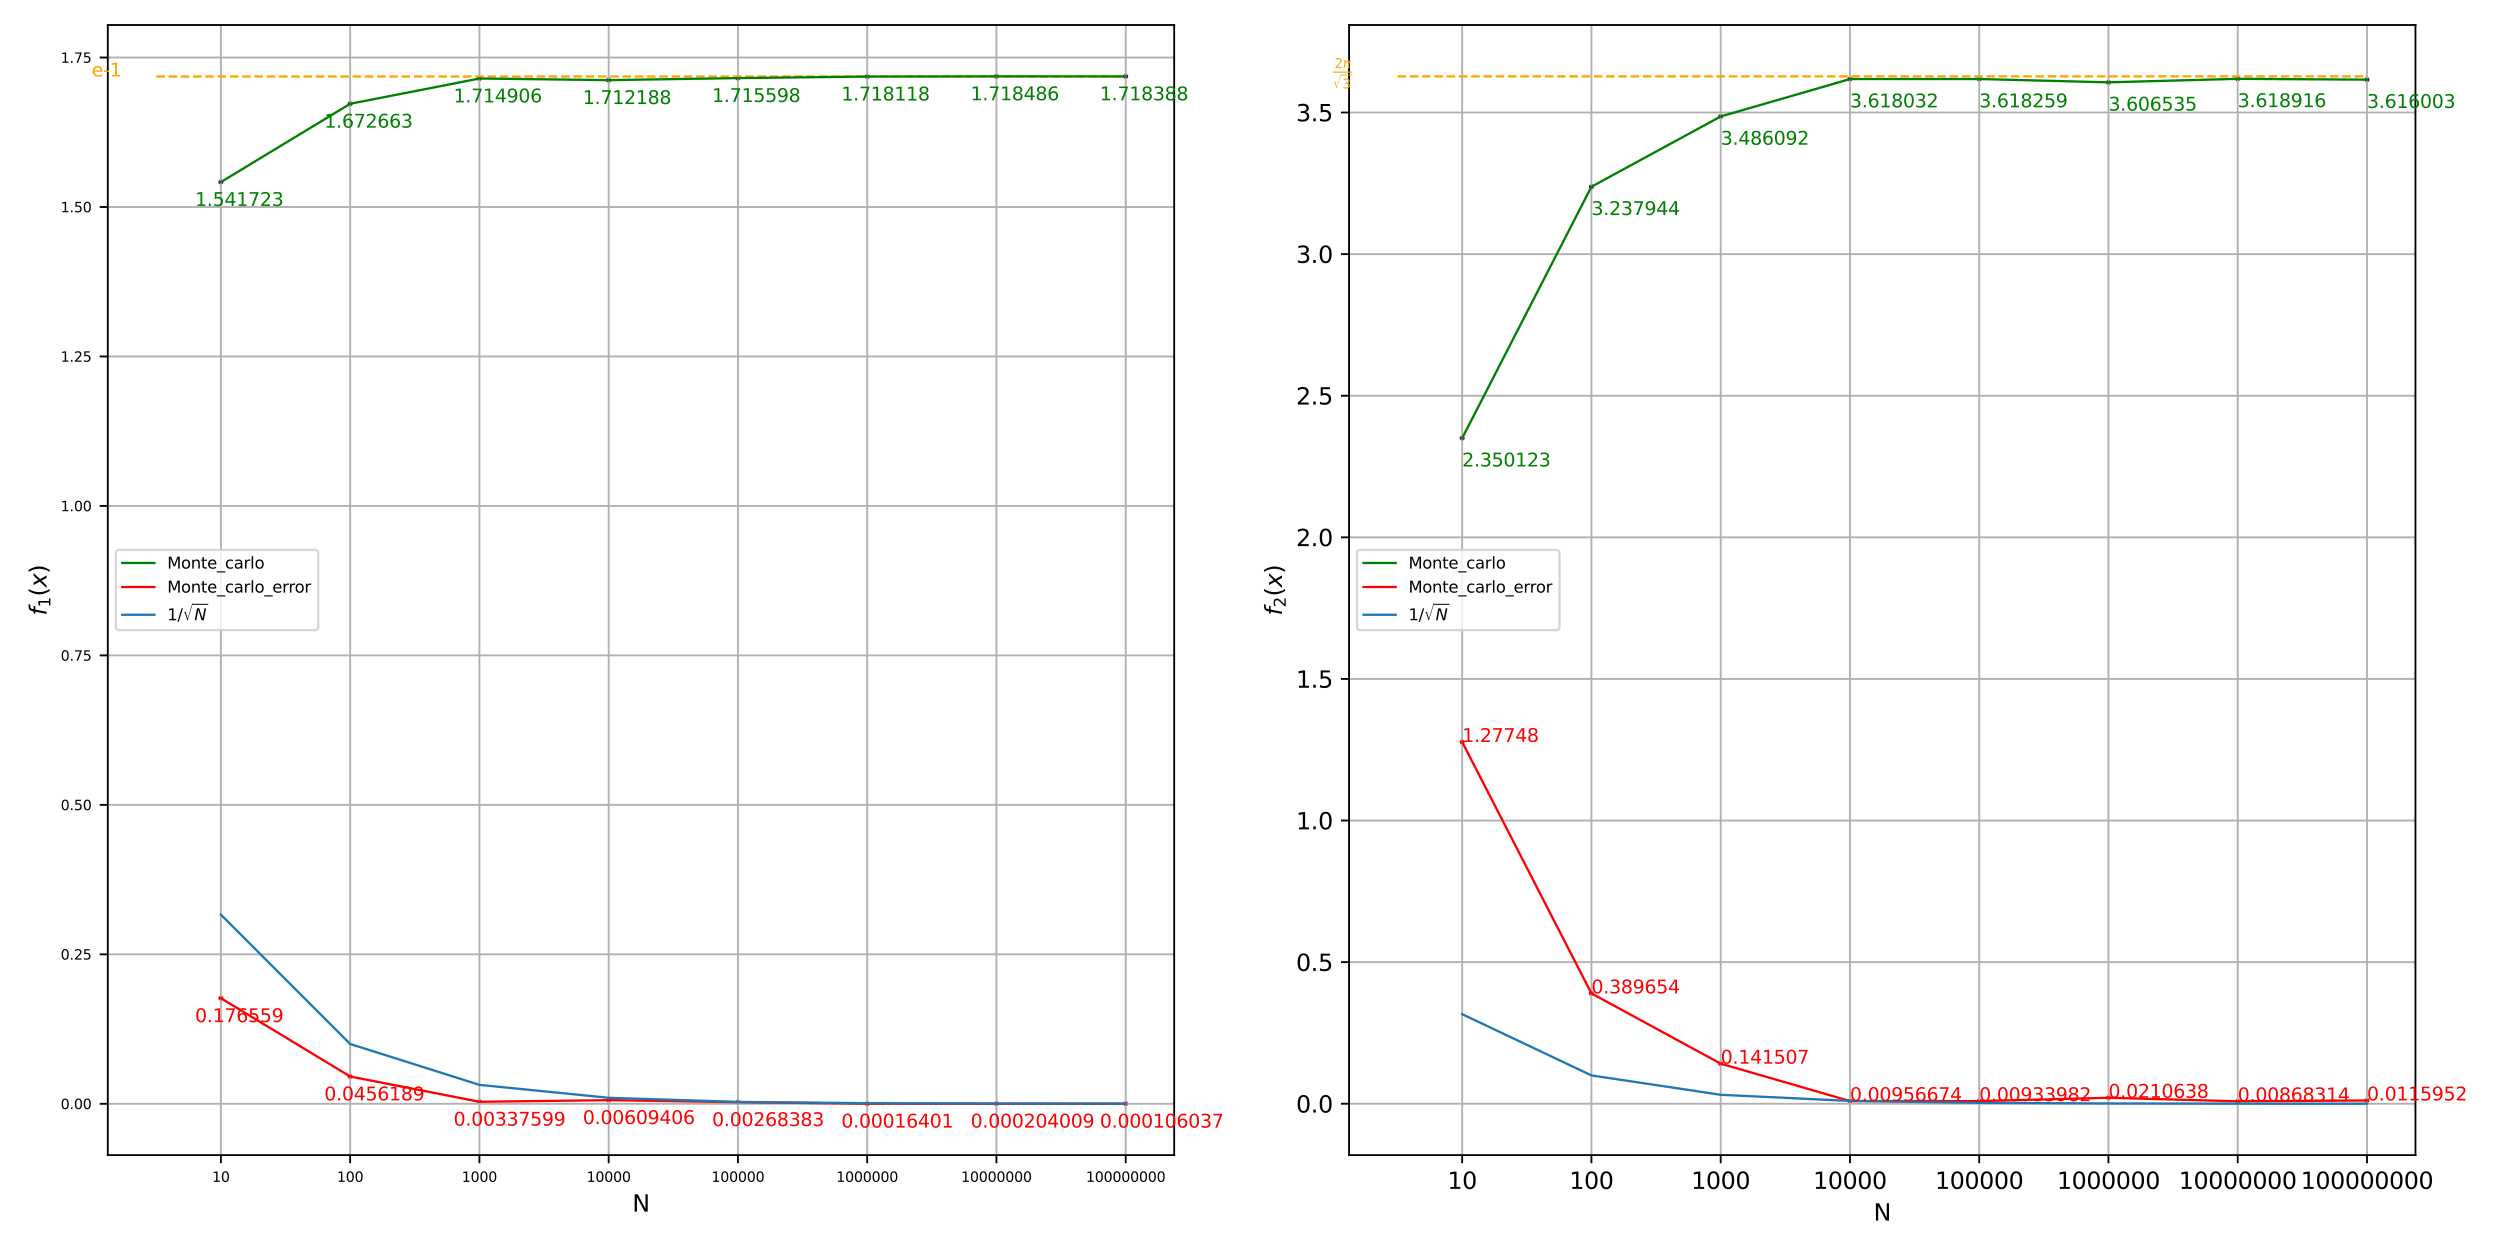 <svg xmlns="http://www.w3.org/2000/svg" xmlns:xlink="http://www.w3.org/1999/xlink" width="1440" height="720" version="1.1" viewBox="0 0 1080 540"><defs><style type="text/css">*{stroke-linecap:butt;stroke-linejoin:round}</style></defs><g id="figure_1"><g id="patch_1"><path d="M 0 540 L 1080 540 L 1080 0 L 0 0 z" style="fill:#fff"/></g><g id="axes_1"><g id="patch_2"><path d="M 46.568 499 L 507.245 499 L 507.245 10.8 L 46.568 10.8 z" style="fill:#fff"/></g><g id="PathCollection_1"><defs><path id="m5247234308" d="M 0 0.612 C 0.162 0.612 0.318 0.548 0.433 0.433 C 0.548 0.318 0.612 0.162 0.612 0 C 0.612 -0.162 0.548 -0.318 0.433 -0.433 C 0.318 -0.548 0.162 -0.612 0 -0.612 C -0.162 -0.612 -0.318 -0.548 -0.433 -0.433 C -0.548 -0.318 -0.612 -0.162 -0.612 0 C -0.612 0.162 -0.548 0.318 -0.433 0.433 C -0.318 0.548 -0.162 0.612 0 0.612 z" style="stroke:purple"/></defs><g clip-path="url(#p90535c74d6)"><use style="fill:purple;stroke:purple" x="95.428" y="78.645" xlink:href="#m5247234308"/><use style="fill:purple;stroke:purple" x="151.267" y="44.826" xlink:href="#m5247234308"/><use style="fill:purple;stroke:purple" x="207.107" y="33.916" xlink:href="#m5247234308"/><use style="fill:purple;stroke:purple" x="262.947" y="34.618" xlink:href="#m5247234308"/><use style="fill:purple;stroke:purple" x="318.786" y="33.737" xlink:href="#m5247234308"/><use style="fill:purple;stroke:purple" x="374.626" y="33.086" xlink:href="#m5247234308"/><use style="fill:purple;stroke:purple" x="430.465" y="32.991" xlink:href="#m5247234308"/><use style="fill:purple;stroke:purple" x="486.305" y="33.016" xlink:href="#m5247234308"/></g></g><g id="PathCollection_2"><defs><path id="m374a24daa8" d="M 0 0.612 C 0.162 0.612 0.318 0.548 0.433 0.433 C 0.548 0.318 0.612 0.162 0.612 0 C 0.612 -0.162 0.548 -0.318 0.433 -0.433 C 0.318 -0.548 0.162 -0.612 0 -0.612 C -0.162 -0.612 -0.318 -0.548 -0.433 -0.433 C -0.548 -0.318 -0.612 -0.162 -0.612 0 C -0.612 0.162 -0.548 0.318 -0.433 0.433 C -0.318 0.548 -0.162 0.612 0 0.612 z" style="stroke:red"/></defs><g clip-path="url(#p90535c74d6)"><use style="fill:red;stroke:red" x="95.428" y="431.234" xlink:href="#m374a24daa8"/><use style="fill:red;stroke:red" x="151.267" y="465.053" xlink:href="#m374a24daa8"/><use style="fill:red;stroke:red" x="207.107" y="475.963" xlink:href="#m374a24daa8"/><use style="fill:red;stroke:red" x="262.947" y="475.261" xlink:href="#m374a24daa8"/><use style="fill:red;stroke:red" x="318.786" y="476.142" xlink:href="#m374a24daa8"/><use style="fill:red;stroke:red" x="374.626" y="476.793" xlink:href="#m374a24daa8"/><use style="fill:red;stroke:red" x="430.465" y="476.782" xlink:href="#m374a24daa8"/><use style="fill:red;stroke:red" x="486.305" y="476.808" xlink:href="#m374a24daa8"/></g></g><g id="matplotlib.axis_1"><g id="xtick_1"><g id="line2d_1"><path d="M 95.428 499 L 95.428 10.8" clip-path="url(#p90535c74d6)" style="fill:none;stroke:#b0b0b0;stroke-linecap:square;stroke-width:.8"/></g><g id="line2d_2"><defs><path id="m3fc382db97" d="M 0 0 L 0 3.5" style="stroke:#000;stroke-width:.8"/></defs><g><use style="stroke:#000;stroke-width:.8" x="95.428" y="499" xlink:href="#m3fc382db97"/></g></g><g id="text_1"><g transform="translate(91.61 510.559)scale(0.06 -0.06)"><defs><path id="DejaVuSans-31" d="M 794 531 L 1825 531 L 1825 4091 L 703 3866 L 703 4441 L 1819 4666 L 2450 4666 L 2450 531 L 3481 531 L 3481 0 L 794 0 L 794 531 z" transform="scale(0.016)"/><path id="DejaVuSans-30" d="M 2034 4250 Q 1547 4250 1301 3770 Q 1056 3291 1056 2328 Q 1056 1369 1301 889 Q 1547 409 2034 409 Q 2525 409 2770 889 Q 3016 1369 3016 2328 Q 3016 3291 2770 3770 Q 2525 4250 2034 4250 z M 2034 4750 Q 2819 4750 3233 4129 Q 3647 3509 3647 2328 Q 3647 1150 3233 529 Q 2819 -91 2034 -91 Q 1250 -91 836 529 Q 422 1150 422 2328 Q 422 3509 836 4129 Q 1250 4750 2034 4750 z" transform="scale(0.016)"/></defs><use xlink:href="#DejaVuSans-31"/><use x="63.623" xlink:href="#DejaVuSans-30"/></g></g></g><g id="xtick_2"><g id="line2d_3"><path d="M 151.267 499 L 151.267 10.8" clip-path="url(#p90535c74d6)" style="fill:none;stroke:#b0b0b0;stroke-linecap:square;stroke-width:.8"/></g><g id="line2d_4"><g><use style="stroke:#000;stroke-width:.8" x="151.267" y="499" xlink:href="#m3fc382db97"/></g></g><g id="text_2"><g transform="translate(145.541 510.559)scale(0.06 -0.06)"><use xlink:href="#DejaVuSans-31"/><use x="63.623" xlink:href="#DejaVuSans-30"/><use x="127.246" xlink:href="#DejaVuSans-30"/></g></g></g><g id="xtick_3"><g id="line2d_5"><path d="M 207.107 499 L 207.107 10.8" clip-path="url(#p90535c74d6)" style="fill:none;stroke:#b0b0b0;stroke-linecap:square;stroke-width:.8"/></g><g id="line2d_6"><g><use style="stroke:#000;stroke-width:.8" x="207.107" y="499" xlink:href="#m3fc382db97"/></g></g><g id="text_3"><g transform="translate(199.472 510.559)scale(0.06 -0.06)"><use xlink:href="#DejaVuSans-31"/><use x="63.623" xlink:href="#DejaVuSans-30"/><use x="127.246" xlink:href="#DejaVuSans-30"/><use x="190.869" xlink:href="#DejaVuSans-30"/></g></g></g><g id="xtick_4"><g id="line2d_7"><path d="M 262.947 499 L 262.947 10.8" clip-path="url(#p90535c74d6)" style="fill:none;stroke:#b0b0b0;stroke-linecap:square;stroke-width:.8"/></g><g id="line2d_8"><g><use style="stroke:#000;stroke-width:.8" x="262.947" y="499" xlink:href="#m3fc382db97"/></g></g><g id="text_4"><g transform="translate(253.403 510.559)scale(0.06 -0.06)"><use xlink:href="#DejaVuSans-31"/><use x="63.623" xlink:href="#DejaVuSans-30"/><use x="127.246" xlink:href="#DejaVuSans-30"/><use x="190.869" xlink:href="#DejaVuSans-30"/><use x="254.492" xlink:href="#DejaVuSans-30"/></g></g></g><g id="xtick_5"><g id="line2d_9"><path d="M 318.786 499 L 318.786 10.8" clip-path="url(#p90535c74d6)" style="fill:none;stroke:#b0b0b0;stroke-linecap:square;stroke-width:.8"/></g><g id="line2d_10"><g><use style="stroke:#000;stroke-width:.8" x="318.786" y="499" xlink:href="#m3fc382db97"/></g></g><g id="text_5"><g transform="translate(307.334 510.559)scale(0.06 -0.06)"><use xlink:href="#DejaVuSans-31"/><use x="63.623" xlink:href="#DejaVuSans-30"/><use x="127.246" xlink:href="#DejaVuSans-30"/><use x="190.869" xlink:href="#DejaVuSans-30"/><use x="254.492" xlink:href="#DejaVuSans-30"/><use x="318.115" xlink:href="#DejaVuSans-30"/></g></g></g><g id="xtick_6"><g id="line2d_11"><path d="M 374.626 499 L 374.626 10.8" clip-path="url(#p90535c74d6)" style="fill:none;stroke:#b0b0b0;stroke-linecap:square;stroke-width:.8"/></g><g id="line2d_12"><g><use style="stroke:#000;stroke-width:.8" x="374.626" y="499" xlink:href="#m3fc382db97"/></g></g><g id="text_6"><g transform="translate(361.265 510.559)scale(0.06 -0.06)"><use xlink:href="#DejaVuSans-31"/><use x="63.623" xlink:href="#DejaVuSans-30"/><use x="127.246" xlink:href="#DejaVuSans-30"/><use x="190.869" xlink:href="#DejaVuSans-30"/><use x="254.492" xlink:href="#DejaVuSans-30"/><use x="318.115" xlink:href="#DejaVuSans-30"/><use x="381.738" xlink:href="#DejaVuSans-30"/></g></g></g><g id="xtick_7"><g id="line2d_13"><path d="M 430.465 499 L 430.465 10.8" clip-path="url(#p90535c74d6)" style="fill:none;stroke:#b0b0b0;stroke-linecap:square;stroke-width:.8"/></g><g id="line2d_14"><g><use style="stroke:#000;stroke-width:.8" x="430.465" y="499" xlink:href="#m3fc382db97"/></g></g><g id="text_7"><g transform="translate(415.195 510.559)scale(0.06 -0.06)"><use xlink:href="#DejaVuSans-31"/><use x="63.623" xlink:href="#DejaVuSans-30"/><use x="127.246" xlink:href="#DejaVuSans-30"/><use x="190.869" xlink:href="#DejaVuSans-30"/><use x="254.492" xlink:href="#DejaVuSans-30"/><use x="318.115" xlink:href="#DejaVuSans-30"/><use x="381.738" xlink:href="#DejaVuSans-30"/><use x="445.361" xlink:href="#DejaVuSans-30"/></g></g></g><g id="xtick_8"><g id="line2d_15"><path d="M 486.305 499 L 486.305 10.8" clip-path="url(#p90535c74d6)" style="fill:none;stroke:#b0b0b0;stroke-linecap:square;stroke-width:.8"/></g><g id="line2d_16"><g><use style="stroke:#000;stroke-width:.8" x="486.305" y="499" xlink:href="#m3fc382db97"/></g></g><g id="text_8"><g transform="translate(469.126 510.559)scale(0.06 -0.06)"><use xlink:href="#DejaVuSans-31"/><use x="63.623" xlink:href="#DejaVuSans-30"/><use x="127.246" xlink:href="#DejaVuSans-30"/><use x="190.869" xlink:href="#DejaVuSans-30"/><use x="254.492" xlink:href="#DejaVuSans-30"/><use x="318.115" xlink:href="#DejaVuSans-30"/><use x="381.738" xlink:href="#DejaVuSans-30"/><use x="445.361" xlink:href="#DejaVuSans-30"/><use x="508.984" xlink:href="#DejaVuSans-30"/></g></g></g><g id="text_9"><g transform="translate(273.166 523.405)scale(0.1 -0.1)"><defs><path id="DejaVuSans-4e" d="M 628 4666 L 1478 4666 L 3547 763 L 3547 4666 L 4159 4666 L 4159 0 L 3309 0 L 1241 3903 L 1241 0 L 628 0 L 628 4666 z" transform="scale(0.016)"/></defs><use xlink:href="#DejaVuSans-4e"/></g></g></g><g id="matplotlib.axis_2"><g id="ytick_1"><g id="line2d_17"><path d="M 46.568 476.835 L 507.245 476.835" clip-path="url(#p90535c74d6)" style="fill:none;stroke:#b0b0b0;stroke-linecap:square;stroke-width:.8"/></g><g id="line2d_18"><defs><path id="mb83896b942" d="M 0 0 L -3.5 0" style="stroke:#000;stroke-width:.8"/></defs><g><use style="stroke:#000;stroke-width:.8" x="46.568" y="476.835" xlink:href="#mb83896b942"/></g></g><g id="text_10"><g transform="translate(26.209 479.114)scale(0.06 -0.06)"><defs><path id="DejaVuSans-2e" d="M 684 794 L 1344 794 L 1344 0 L 684 0 L 684 794 z" transform="scale(0.016)"/></defs><use xlink:href="#DejaVuSans-30"/><use x="63.623" xlink:href="#DejaVuSans-2e"/><use x="95.41" xlink:href="#DejaVuSans-30"/><use x="159.033" xlink:href="#DejaVuSans-30"/></g></g></g><g id="ytick_2"><g id="line2d_19"><path d="M 46.568 412.266 L 507.245 412.266" clip-path="url(#p90535c74d6)" style="fill:none;stroke:#b0b0b0;stroke-linecap:square;stroke-width:.8"/></g><g id="line2d_20"><g><use style="stroke:#000;stroke-width:.8" x="46.568" y="412.266" xlink:href="#mb83896b942"/></g></g><g id="text_11"><g transform="translate(26.209 414.545)scale(0.06 -0.06)"><defs><path id="DejaVuSans-32" d="M 1228 531 L 3431 531 L 3431 0 L 469 0 L 469 531 Q 828 903 1448 1529 Q 2069 2156 2228 2338 Q 2531 2678 2651 2914 Q 2772 3150 2772 3378 Q 2772 3750 2511 3984 Q 2250 4219 1831 4219 Q 1534 4219 1204 4116 Q 875 4013 500 3803 L 500 4441 Q 881 4594 1212 4672 Q 1544 4750 1819 4750 Q 2544 4750 2975 4387 Q 3406 4025 3406 3419 Q 3406 3131 3298 2873 Q 3191 2616 2906 2266 Q 2828 2175 2409 1742 Q 1991 1309 1228 531 z" transform="scale(0.016)"/><path id="DejaVuSans-35" d="M 691 4666 L 3169 4666 L 3169 4134 L 1269 4134 L 1269 2991 Q 1406 3038 1543 3061 Q 1681 3084 1819 3084 Q 2600 3084 3056 2656 Q 3513 2228 3513 1497 Q 3513 744 3044 326 Q 2575 -91 1722 -91 Q 1428 -91 1123 -41 Q 819 9 494 109 L 494 744 Q 775 591 1075 516 Q 1375 441 1709 441 Q 2250 441 2565 725 Q 2881 1009 2881 1497 Q 2881 1984 2565 2268 Q 2250 2553 1709 2553 Q 1456 2553 1204 2497 Q 953 2441 691 2322 L 691 4666 z" transform="scale(0.016)"/></defs><use xlink:href="#DejaVuSans-30"/><use x="63.623" xlink:href="#DejaVuSans-2e"/><use x="95.41" xlink:href="#DejaVuSans-32"/><use x="159.033" xlink:href="#DejaVuSans-35"/></g></g></g><g id="ytick_3"><g id="line2d_21"><path d="M 46.568 347.697 L 507.245 347.697" clip-path="url(#p90535c74d6)" style="fill:none;stroke:#b0b0b0;stroke-linecap:square;stroke-width:.8"/></g><g id="line2d_22"><g><use style="stroke:#000;stroke-width:.8" x="46.568" y="347.697" xlink:href="#mb83896b942"/></g></g><g id="text_12"><g transform="translate(26.209 349.976)scale(0.06 -0.06)"><use xlink:href="#DejaVuSans-30"/><use x="63.623" xlink:href="#DejaVuSans-2e"/><use x="95.41" xlink:href="#DejaVuSans-35"/><use x="159.033" xlink:href="#DejaVuSans-30"/></g></g></g><g id="ytick_4"><g id="line2d_23"><path d="M 46.568 283.128 L 507.245 283.128" clip-path="url(#p90535c74d6)" style="fill:none;stroke:#b0b0b0;stroke-linecap:square;stroke-width:.8"/></g><g id="line2d_24"><g><use style="stroke:#000;stroke-width:.8" x="46.568" y="283.128" xlink:href="#mb83896b942"/></g></g><g id="text_13"><g transform="translate(26.209 285.407)scale(0.06 -0.06)"><defs><path id="DejaVuSans-37" d="M 525 4666 L 3525 4666 L 3525 4397 L 1831 0 L 1172 0 L 2766 4134 L 525 4134 L 525 4666 z" transform="scale(0.016)"/></defs><use xlink:href="#DejaVuSans-30"/><use x="63.623" xlink:href="#DejaVuSans-2e"/><use x="95.41" xlink:href="#DejaVuSans-37"/><use x="159.033" xlink:href="#DejaVuSans-35"/></g></g></g><g id="ytick_5"><g id="line2d_25"><path d="M 46.568 218.559 L 507.245 218.559" clip-path="url(#p90535c74d6)" style="fill:none;stroke:#b0b0b0;stroke-linecap:square;stroke-width:.8"/></g><g id="line2d_26"><g><use style="stroke:#000;stroke-width:.8" x="46.568" y="218.559" xlink:href="#mb83896b942"/></g></g><g id="text_14"><g transform="translate(26.209 220.838)scale(0.06 -0.06)"><use xlink:href="#DejaVuSans-31"/><use x="63.623" xlink:href="#DejaVuSans-2e"/><use x="95.41" xlink:href="#DejaVuSans-30"/><use x="159.033" xlink:href="#DejaVuSans-30"/></g></g></g><g id="ytick_6"><g id="line2d_27"><path d="M 46.568 153.99 L 507.245 153.99" clip-path="url(#p90535c74d6)" style="fill:none;stroke:#b0b0b0;stroke-linecap:square;stroke-width:.8"/></g><g id="line2d_28"><g><use style="stroke:#000;stroke-width:.8" x="46.568" y="153.99" xlink:href="#mb83896b942"/></g></g><g id="text_15"><g transform="translate(26.209 156.269)scale(0.06 -0.06)"><use xlink:href="#DejaVuSans-31"/><use x="63.623" xlink:href="#DejaVuSans-2e"/><use x="95.41" xlink:href="#DejaVuSans-32"/><use x="159.033" xlink:href="#DejaVuSans-35"/></g></g></g><g id="ytick_7"><g id="line2d_29"><path d="M 46.568 89.421 L 507.245 89.421" clip-path="url(#p90535c74d6)" style="fill:none;stroke:#b0b0b0;stroke-linecap:square;stroke-width:.8"/></g><g id="line2d_30"><g><use style="stroke:#000;stroke-width:.8" x="46.568" y="89.421" xlink:href="#mb83896b942"/></g></g><g id="text_16"><g transform="translate(26.209 91.7)scale(0.06 -0.06)"><use xlink:href="#DejaVuSans-31"/><use x="63.623" xlink:href="#DejaVuSans-2e"/><use x="95.41" xlink:href="#DejaVuSans-35"/><use x="159.033" xlink:href="#DejaVuSans-30"/></g></g></g><g id="ytick_8"><g id="line2d_31"><path d="M 46.568 24.852 L 507.245 24.852" clip-path="url(#p90535c74d6)" style="fill:none;stroke:#b0b0b0;stroke-linecap:square;stroke-width:.8"/></g><g id="line2d_32"><g><use style="stroke:#000;stroke-width:.8" x="46.568" y="24.852" xlink:href="#mb83896b942"/></g></g><g id="text_17"><g transform="translate(26.209 27.131)scale(0.06 -0.06)"><use xlink:href="#DejaVuSans-31"/><use x="63.623" xlink:href="#DejaVuSans-2e"/><use x="95.41" xlink:href="#DejaVuSans-37"/><use x="159.033" xlink:href="#DejaVuSans-35"/></g></g></g><g id="text_18"><g transform="translate(20.129 265.9)rotate(-90)scale(0.1 -0.1)"><defs><path id="DejaVuSans-Oblique-66" d="M 3059 4863 L 2969 4384 L 2419 4384 Q 2106 4384 1964 4261 Q 1822 4138 1753 3809 L 1691 3500 L 2638 3500 L 2553 3053 L 1606 3053 L 1013 0 L 434 0 L 1031 3053 L 481 3053 L 563 3500 L 1113 3500 L 1159 3744 Q 1278 4363 1576 4613 Q 1875 4863 2516 4863 L 3059 4863 z" transform="scale(0.016)"/><path id="DejaVuSans-28" d="M 1984 4856 Q 1566 4138 1362 3434 Q 1159 2731 1159 2009 Q 1159 1288 1364 580 Q 1569 -128 1984 -844 L 1484 -844 Q 1016 -109 783 600 Q 550 1309 550 2009 Q 550 2706 781 3412 Q 1013 4119 1484 4856 L 1984 4856 z" transform="scale(0.016)"/><path id="DejaVuSans-Oblique-78" d="M 3841 3500 L 2234 1784 L 3219 0 L 2559 0 L 1819 1388 L 531 0 L -166 0 L 1556 1844 L 641 3500 L 1300 3500 L 1972 2234 L 3144 3500 L 3841 3500 z" transform="scale(0.016)"/><path id="DejaVuSans-29" d="M 513 4856 L 1013 4856 Q 1481 4119 1714 3412 Q 1947 2706 1947 2009 Q 1947 1309 1714 600 Q 1481 -109 1013 -844 L 513 -844 Q 928 -128 1133 580 Q 1338 1288 1338 2009 Q 1338 2731 1133 3434 Q 928 4138 513 4856 z" transform="scale(0.016)"/></defs><use transform="translate(0 0.016)" xlink:href="#DejaVuSans-Oblique-66"/><use transform="translate(35.205 -16.391)scale(0.7)" xlink:href="#DejaVuSans-31"/><use transform="translate(82.476 0.016)" xlink:href="#DejaVuSans-28"/><use transform="translate(121.489 0.016)" xlink:href="#DejaVuSans-Oblique-78"/><use transform="translate(180.669 0.016)" xlink:href="#DejaVuSans-29"/></g></g></g><g id="LineCollection_1"><path d="M 67.508 33.044 L 486.305 33.044" clip-path="url(#p90535c74d6)" style="fill:none;stroke:orange;stroke-dasharray:3.7,1.6;stroke-dashoffset:0"/></g><g id="line2d_33"><path d="M 95.428 78.645 L 151.267 44.826 L 207.107 33.916 L 262.947 34.618 L 318.786 33.737 L 374.626 33.086 L 430.465 32.991 L 486.305 33.016" clip-path="url(#p90535c74d6)" style="fill:none;stroke:green;stroke-linecap:square"/></g><g id="line2d_34"><path d="M 95.428 431.234 L 151.267 465.053 L 207.107 475.963 L 262.947 475.261 L 318.786 476.142 L 374.626 476.793 L 430.465 476.782 L 486.305 476.808" clip-path="url(#p90535c74d6)" style="fill:none;stroke:red;stroke-linecap:square"/></g><g id="line2d_35"><path d="M 95.428 395.161 L 151.267 451.007 L 207.107 468.668 L 262.947 474.252 L 318.786 476.018 L 374.626 476.577 L 430.465 476.753 L 486.305 476.809" clip-path="url(#p90535c74d6)" style="fill:none;stroke:#1f77b4;stroke-linecap:square"/></g><g id="patch_3"><path d="M 46.568 499 L 46.568 10.8" style="fill:none;stroke:#000;stroke-linecap:square;stroke-linejoin:miter;stroke-width:.8"/></g><g id="patch_4"><path d="M 507.245 499 L 507.245 10.8" style="fill:none;stroke:#000;stroke-linecap:square;stroke-linejoin:miter;stroke-width:.8"/></g><g id="patch_5"><path d="M 46.568 499 L 507.245 499" style="fill:none;stroke:#000;stroke-linecap:square;stroke-linejoin:miter;stroke-width:.8"/></g><g id="patch_6"><path d="M 46.568 10.8 L 507.245 10.8" style="fill:none;stroke:#000;stroke-linecap:square;stroke-linejoin:miter;stroke-width:.8"/></g><g id="text_19"><g style="fill:orange" transform="translate(39.588 33.044)scale(0.08 -0.08)"><defs><path id="DejaVuSans-65" d="M 3597 1894 L 3597 1613 L 953 1613 Q 991 1019 1311 708 Q 1631 397 2203 397 Q 2534 397 2845 478 Q 3156 559 3463 722 L 3463 178 Q 3153 47 2828 -22 Q 2503 -91 2169 -91 Q 1331 -91 842 396 Q 353 884 353 1716 Q 353 2575 817 3079 Q 1281 3584 2069 3584 Q 2775 3584 3186 3129 Q 3597 2675 3597 1894 z M 3022 2063 Q 3016 2534 2758 2815 Q 2500 3097 2075 3097 Q 1594 3097 1305 2825 Q 1016 2553 972 2059 L 3022 2063 z" transform="scale(0.016)"/><path id="DejaVuSans-2d" d="M 313 2009 L 1997 2009 L 1997 1497 L 313 1497 L 313 2009 z" transform="scale(0.016)"/></defs><use xlink:href="#DejaVuSans-65"/><use x="61.523" xlink:href="#DejaVuSans-2d"/><use x="97.607" xlink:href="#DejaVuSans-31"/></g></g><g id="text_20"><g style="fill:green" transform="translate(84.26 88.976)scale(0.08 -0.08)"><defs><path id="DejaVuSans-34" d="M 2419 4116 L 825 1625 L 2419 1625 L 2419 4116 z M 2253 4666 L 3047 4666 L 3047 1625 L 3713 1625 L 3713 1100 L 3047 1100 L 3047 0 L 2419 0 L 2419 1100 L 313 1100 L 313 1709 L 2253 4666 z" transform="scale(0.016)"/><path id="DejaVuSans-33" d="M 2597 2516 Q 3050 2419 3304 2112 Q 3559 1806 3559 1356 Q 3559 666 3084 287 Q 2609 -91 1734 -91 Q 1441 -91 1130 -33 Q 819 25 488 141 L 488 750 Q 750 597 1062 519 Q 1375 441 1716 441 Q 2309 441 2620 675 Q 2931 909 2931 1356 Q 2931 1769 2642 2001 Q 2353 2234 1838 2234 L 1294 2234 L 1294 2753 L 1863 2753 Q 2328 2753 2575 2939 Q 2822 3125 2822 3475 Q 2822 3834 2567 4026 Q 2313 4219 1838 4219 Q 1578 4219 1281 4162 Q 984 4106 628 3988 L 628 4550 Q 988 4650 1302 4700 Q 1616 4750 1894 4750 Q 2613 4750 3031 4423 Q 3450 4097 3450 3541 Q 3450 3153 3228 2886 Q 3006 2619 2597 2516 z" transform="scale(0.016)"/></defs><use xlink:href="#DejaVuSans-31"/><use x="63.623" xlink:href="#DejaVuSans-2e"/><use x="95.41" xlink:href="#DejaVuSans-35"/><use x="159.033" xlink:href="#DejaVuSans-34"/><use x="222.656" xlink:href="#DejaVuSans-31"/><use x="286.279" xlink:href="#DejaVuSans-37"/><use x="349.902" xlink:href="#DejaVuSans-32"/><use x="413.525" xlink:href="#DejaVuSans-33"/></g></g><g id="text_21"><g style="fill:red" transform="translate(84.26 441.565)scale(0.08 -0.08)"><defs><path id="DejaVuSans-36" d="M 2113 2584 Q 1688 2584 1439 2293 Q 1191 2003 1191 1497 Q 1191 994 1439 701 Q 1688 409 2113 409 Q 2538 409 2786 701 Q 3034 994 3034 1497 Q 3034 2003 2786 2293 Q 2538 2584 2113 2584 z M 3366 4563 L 3366 3988 Q 3128 4100 2886 4159 Q 2644 4219 2406 4219 Q 1781 4219 1451 3797 Q 1122 3375 1075 2522 Q 1259 2794 1537 2939 Q 1816 3084 2150 3084 Q 2853 3084 3261 2657 Q 3669 2231 3669 1497 Q 3669 778 3244 343 Q 2819 -91 2113 -91 Q 1303 -91 875 529 Q 447 1150 447 2328 Q 447 3434 972 4092 Q 1497 4750 2381 4750 Q 2619 4750 2861 4703 Q 3103 4656 3366 4563 z" transform="scale(0.016)"/><path id="DejaVuSans-39" d="M 703 97 L 703 672 Q 941 559 1184 500 Q 1428 441 1663 441 Q 2288 441 2617 861 Q 2947 1281 2994 2138 Q 2813 1869 2534 1725 Q 2256 1581 1919 1581 Q 1219 1581 811 2004 Q 403 2428 403 3163 Q 403 3881 828 4315 Q 1253 4750 1959 4750 Q 2769 4750 3195 4129 Q 3622 3509 3622 2328 Q 3622 1225 3098 567 Q 2575 -91 1691 -91 Q 1453 -91 1209 -44 Q 966 3 703 97 z M 1959 2075 Q 2384 2075 2632 2365 Q 2881 2656 2881 3163 Q 2881 3666 2632 3958 Q 2384 4250 1959 4250 Q 1534 4250 1286 3958 Q 1038 3666 1038 3163 Q 1038 2656 1286 2365 Q 1534 2075 1959 2075 z" transform="scale(0.016)"/></defs><use xlink:href="#DejaVuSans-30"/><use x="63.623" xlink:href="#DejaVuSans-2e"/><use x="95.41" xlink:href="#DejaVuSans-31"/><use x="159.033" xlink:href="#DejaVuSans-37"/><use x="222.656" xlink:href="#DejaVuSans-36"/><use x="286.279" xlink:href="#DejaVuSans-35"/><use x="349.902" xlink:href="#DejaVuSans-35"/><use x="413.525" xlink:href="#DejaVuSans-39"/></g></g><g id="text_22"><g style="fill:green" transform="translate(140.099 55.157)scale(0.08 -0.08)"><use xlink:href="#DejaVuSans-31"/><use x="63.623" xlink:href="#DejaVuSans-2e"/><use x="95.41" xlink:href="#DejaVuSans-36"/><use x="159.033" xlink:href="#DejaVuSans-37"/><use x="222.656" xlink:href="#DejaVuSans-32"/><use x="286.279" xlink:href="#DejaVuSans-36"/><use x="349.902" xlink:href="#DejaVuSans-36"/><use x="413.525" xlink:href="#DejaVuSans-33"/></g></g><g id="text_23"><g style="fill:red" transform="translate(140.099 475.384)scale(0.08 -0.08)"><defs><path id="DejaVuSans-38" d="M 2034 2216 Q 1584 2216 1326 1975 Q 1069 1734 1069 1313 Q 1069 891 1326 650 Q 1584 409 2034 409 Q 2484 409 2743 651 Q 3003 894 3003 1313 Q 3003 1734 2745 1975 Q 2488 2216 2034 2216 z M 1403 2484 Q 997 2584 770 2862 Q 544 3141 544 3541 Q 544 4100 942 4425 Q 1341 4750 2034 4750 Q 2731 4750 3128 4425 Q 3525 4100 3525 3541 Q 3525 3141 3298 2862 Q 3072 2584 2669 2484 Q 3125 2378 3379 2068 Q 3634 1759 3634 1313 Q 3634 634 3220 271 Q 2806 -91 2034 -91 Q 1263 -91 848 271 Q 434 634 434 1313 Q 434 1759 690 2068 Q 947 2378 1403 2484 z M 1172 3481 Q 1172 3119 1398 2916 Q 1625 2713 2034 2713 Q 2441 2713 2670 2916 Q 2900 3119 2900 3481 Q 2900 3844 2670 4047 Q 2441 4250 2034 4250 Q 1625 4250 1398 4047 Q 1172 3844 1172 3481 z" transform="scale(0.016)"/></defs><use xlink:href="#DejaVuSans-30"/><use x="63.623" xlink:href="#DejaVuSans-2e"/><use x="95.41" xlink:href="#DejaVuSans-30"/><use x="159.033" xlink:href="#DejaVuSans-34"/><use x="222.656" xlink:href="#DejaVuSans-35"/><use x="286.279" xlink:href="#DejaVuSans-36"/><use x="349.902" xlink:href="#DejaVuSans-31"/><use x="413.525" xlink:href="#DejaVuSans-38"/><use x="477.148" xlink:href="#DejaVuSans-39"/></g></g><g id="text_24"><g style="fill:green" transform="translate(195.939 44.247)scale(0.08 -0.08)"><use xlink:href="#DejaVuSans-31"/><use x="63.623" xlink:href="#DejaVuSans-2e"/><use x="95.41" xlink:href="#DejaVuSans-37"/><use x="159.033" xlink:href="#DejaVuSans-31"/><use x="222.656" xlink:href="#DejaVuSans-34"/><use x="286.279" xlink:href="#DejaVuSans-39"/><use x="349.902" xlink:href="#DejaVuSans-30"/><use x="413.525" xlink:href="#DejaVuSans-36"/></g></g><g id="text_25"><g style="fill:red" transform="translate(195.939 486.294)scale(0.08 -0.08)"><use xlink:href="#DejaVuSans-30"/><use x="63.623" xlink:href="#DejaVuSans-2e"/><use x="95.41" xlink:href="#DejaVuSans-30"/><use x="159.033" xlink:href="#DejaVuSans-30"/><use x="222.656" xlink:href="#DejaVuSans-33"/><use x="286.279" xlink:href="#DejaVuSans-33"/><use x="349.902" xlink:href="#DejaVuSans-37"/><use x="413.525" xlink:href="#DejaVuSans-35"/><use x="477.148" xlink:href="#DejaVuSans-39"/><use x="540.771" xlink:href="#DejaVuSans-39"/></g></g><g id="text_26"><g style="fill:green" transform="translate(251.779 44.949)scale(0.08 -0.08)"><use xlink:href="#DejaVuSans-31"/><use x="63.623" xlink:href="#DejaVuSans-2e"/><use x="95.41" xlink:href="#DejaVuSans-37"/><use x="159.033" xlink:href="#DejaVuSans-31"/><use x="222.656" xlink:href="#DejaVuSans-32"/><use x="286.279" xlink:href="#DejaVuSans-31"/><use x="349.902" xlink:href="#DejaVuSans-38"/><use x="413.525" xlink:href="#DejaVuSans-38"/></g></g><g id="text_27"><g style="fill:red" transform="translate(251.779 485.592)scale(0.08 -0.08)"><use xlink:href="#DejaVuSans-30"/><use x="63.623" xlink:href="#DejaVuSans-2e"/><use x="95.41" xlink:href="#DejaVuSans-30"/><use x="159.033" xlink:href="#DejaVuSans-30"/><use x="222.656" xlink:href="#DejaVuSans-36"/><use x="286.279" xlink:href="#DejaVuSans-30"/><use x="349.902" xlink:href="#DejaVuSans-39"/><use x="413.525" xlink:href="#DejaVuSans-34"/><use x="477.148" xlink:href="#DejaVuSans-30"/><use x="540.771" xlink:href="#DejaVuSans-36"/></g></g><g id="text_28"><g style="fill:green" transform="translate(307.618 44.068)scale(0.08 -0.08)"><use xlink:href="#DejaVuSans-31"/><use x="63.623" xlink:href="#DejaVuSans-2e"/><use x="95.41" xlink:href="#DejaVuSans-37"/><use x="159.033" xlink:href="#DejaVuSans-31"/><use x="222.656" xlink:href="#DejaVuSans-35"/><use x="286.279" xlink:href="#DejaVuSans-35"/><use x="349.902" xlink:href="#DejaVuSans-39"/><use x="413.525" xlink:href="#DejaVuSans-38"/></g></g><g id="text_29"><g style="fill:red" transform="translate(307.618 486.473)scale(0.08 -0.08)"><use xlink:href="#DejaVuSans-30"/><use x="63.623" xlink:href="#DejaVuSans-2e"/><use x="95.41" xlink:href="#DejaVuSans-30"/><use x="159.033" xlink:href="#DejaVuSans-30"/><use x="222.656" xlink:href="#DejaVuSans-32"/><use x="286.279" xlink:href="#DejaVuSans-36"/><use x="349.902" xlink:href="#DejaVuSans-38"/><use x="413.525" xlink:href="#DejaVuSans-33"/><use x="477.148" xlink:href="#DejaVuSans-38"/><use x="540.771" xlink:href="#DejaVuSans-33"/></g></g><g id="text_30"><g style="fill:green" transform="translate(363.458 43.417)scale(0.08 -0.08)"><use xlink:href="#DejaVuSans-31"/><use x="63.623" xlink:href="#DejaVuSans-2e"/><use x="95.41" xlink:href="#DejaVuSans-37"/><use x="159.033" xlink:href="#DejaVuSans-31"/><use x="222.656" xlink:href="#DejaVuSans-38"/><use x="286.279" xlink:href="#DejaVuSans-31"/><use x="349.902" xlink:href="#DejaVuSans-31"/><use x="413.525" xlink:href="#DejaVuSans-38"/></g></g><g id="text_31"><g style="fill:red" transform="translate(363.458 487.124)scale(0.08 -0.08)"><use xlink:href="#DejaVuSans-30"/><use x="63.623" xlink:href="#DejaVuSans-2e"/><use x="95.41" xlink:href="#DejaVuSans-30"/><use x="159.033" xlink:href="#DejaVuSans-30"/><use x="222.656" xlink:href="#DejaVuSans-30"/><use x="286.279" xlink:href="#DejaVuSans-31"/><use x="349.902" xlink:href="#DejaVuSans-36"/><use x="413.525" xlink:href="#DejaVuSans-34"/><use x="477.148" xlink:href="#DejaVuSans-30"/><use x="540.771" xlink:href="#DejaVuSans-31"/></g></g><g id="text_32"><g style="fill:green" transform="translate(419.298 43.322)scale(0.08 -0.08)"><use xlink:href="#DejaVuSans-31"/><use x="63.623" xlink:href="#DejaVuSans-2e"/><use x="95.41" xlink:href="#DejaVuSans-37"/><use x="159.033" xlink:href="#DejaVuSans-31"/><use x="222.656" xlink:href="#DejaVuSans-38"/><use x="286.279" xlink:href="#DejaVuSans-34"/><use x="349.902" xlink:href="#DejaVuSans-38"/><use x="413.525" xlink:href="#DejaVuSans-36"/></g></g><g id="text_33"><g style="fill:red" transform="translate(419.298 487.113)scale(0.08 -0.08)"><use xlink:href="#DejaVuSans-30"/><use x="63.623" xlink:href="#DejaVuSans-2e"/><use x="95.41" xlink:href="#DejaVuSans-30"/><use x="159.033" xlink:href="#DejaVuSans-30"/><use x="222.656" xlink:href="#DejaVuSans-30"/><use x="286.279" xlink:href="#DejaVuSans-32"/><use x="349.902" xlink:href="#DejaVuSans-30"/><use x="413.525" xlink:href="#DejaVuSans-34"/><use x="477.148" xlink:href="#DejaVuSans-30"/><use x="540.771" xlink:href="#DejaVuSans-30"/><use x="604.395" xlink:href="#DejaVuSans-39"/></g></g><g id="text_34"><g style="fill:green" transform="translate(475.137 43.347)scale(0.08 -0.08)"><use xlink:href="#DejaVuSans-31"/><use x="63.623" xlink:href="#DejaVuSans-2e"/><use x="95.41" xlink:href="#DejaVuSans-37"/><use x="159.033" xlink:href="#DejaVuSans-31"/><use x="222.656" xlink:href="#DejaVuSans-38"/><use x="286.279" xlink:href="#DejaVuSans-33"/><use x="349.902" xlink:href="#DejaVuSans-38"/><use x="413.525" xlink:href="#DejaVuSans-38"/></g></g><g id="text_35"><g style="fill:red" transform="translate(475.137 487.139)scale(0.08 -0.08)"><use xlink:href="#DejaVuSans-30"/><use x="63.623" xlink:href="#DejaVuSans-2e"/><use x="95.41" xlink:href="#DejaVuSans-30"/><use x="159.033" xlink:href="#DejaVuSans-30"/><use x="222.656" xlink:href="#DejaVuSans-30"/><use x="286.279" xlink:href="#DejaVuSans-31"/><use x="349.902" xlink:href="#DejaVuSans-30"/><use x="413.525" xlink:href="#DejaVuSans-36"/><use x="477.148" xlink:href="#DejaVuSans-30"/><use x="540.771" xlink:href="#DejaVuSans-33"/><use x="604.395" xlink:href="#DejaVuSans-37"/></g></g><g id="legend_1"><g id="patch_7"><path d="M 51.426 272.22 L 136.092 272.22 Q 137.48 272.22 137.48 270.832 L 137.48 238.968 Q 137.48 237.58 136.092 237.58 L 51.426 237.58 Q 50.038 237.58 50.038 238.968 L 50.038 270.832 Q 50.038 272.22 51.426 272.22 z" style="fill:#fff;opacity:.8;stroke:#ccc;stroke-linejoin:miter"/></g><g id="line2d_36"><path d="M 52.814 243.201 L 66.694 243.201" style="fill:none;stroke:green;stroke-linecap:square"/></g><g id="text_36"><g transform="translate(72.246 245.63)scale(0.069 -0.069)"><defs><path id="DejaVuSans-4d" d="M 628 4666 L 1569 4666 L 2759 1491 L 3956 4666 L 4897 4666 L 4897 0 L 4281 0 L 4281 4097 L 3078 897 L 2444 897 L 1241 4097 L 1241 0 L 628 0 L 628 4666 z" transform="scale(0.016)"/><path id="DejaVuSans-6f" d="M 1959 3097 Q 1497 3097 1228 2736 Q 959 2375 959 1747 Q 959 1119 1226 758 Q 1494 397 1959 397 Q 2419 397 2687 759 Q 2956 1122 2956 1747 Q 2956 2369 2687 2733 Q 2419 3097 1959 3097 z M 1959 3584 Q 2709 3584 3137 3096 Q 3566 2609 3566 1747 Q 3566 888 3137 398 Q 2709 -91 1959 -91 Q 1206 -91 779 398 Q 353 888 353 1747 Q 353 2609 779 3096 Q 1206 3584 1959 3584 z" transform="scale(0.016)"/><path id="DejaVuSans-6e" d="M 3513 2113 L 3513 0 L 2938 0 L 2938 2094 Q 2938 2591 2744 2837 Q 2550 3084 2163 3084 Q 1697 3084 1428 2787 Q 1159 2491 1159 1978 L 1159 0 L 581 0 L 581 3500 L 1159 3500 L 1159 2956 Q 1366 3272 1645 3428 Q 1925 3584 2291 3584 Q 2894 3584 3203 3211 Q 3513 2838 3513 2113 z" transform="scale(0.016)"/><path id="DejaVuSans-74" d="M 1172 4494 L 1172 3500 L 2356 3500 L 2356 3053 L 1172 3053 L 1172 1153 Q 1172 725 1289 603 Q 1406 481 1766 481 L 2356 481 L 2356 0 L 1766 0 Q 1100 0 847 248 Q 594 497 594 1153 L 594 3053 L 172 3053 L 172 3500 L 594 3500 L 594 4494 L 1172 4494 z" transform="scale(0.016)"/><path id="DejaVuSans-5f" d="M 3263 -1063 L 3263 -1509 L -63 -1509 L -63 -1063 L 3263 -1063 z" transform="scale(0.016)"/><path id="DejaVuSans-63" d="M 3122 3366 L 3122 2828 Q 2878 2963 2633 3030 Q 2388 3097 2138 3097 Q 1578 3097 1268 2742 Q 959 2388 959 1747 Q 959 1106 1268 751 Q 1578 397 2138 397 Q 2388 397 2633 464 Q 2878 531 3122 666 L 3122 134 Q 2881 22 2623 -34 Q 2366 -91 2075 -91 Q 1284 -91 818 406 Q 353 903 353 1747 Q 353 2603 823 3093 Q 1294 3584 2113 3584 Q 2378 3584 2631 3529 Q 2884 3475 3122 3366 z" transform="scale(0.016)"/><path id="DejaVuSans-61" d="M 2194 1759 Q 1497 1759 1228 1600 Q 959 1441 959 1056 Q 959 750 1161 570 Q 1363 391 1709 391 Q 2188 391 2477 730 Q 2766 1069 2766 1631 L 2766 1759 L 2194 1759 z M 3341 1997 L 3341 0 L 2766 0 L 2766 531 Q 2569 213 2275 61 Q 1981 -91 1556 -91 Q 1019 -91 701 211 Q 384 513 384 1019 Q 384 1609 779 1909 Q 1175 2209 1959 2209 L 2766 2209 L 2766 2266 Q 2766 2663 2505 2880 Q 2244 3097 1772 3097 Q 1472 3097 1187 3025 Q 903 2953 641 2809 L 641 3341 Q 956 3463 1253 3523 Q 1550 3584 1831 3584 Q 2591 3584 2966 3190 Q 3341 2797 3341 1997 z" transform="scale(0.016)"/><path id="DejaVuSans-72" d="M 2631 2963 Q 2534 3019 2420 3045 Q 2306 3072 2169 3072 Q 1681 3072 1420 2755 Q 1159 2438 1159 1844 L 1159 0 L 581 0 L 581 3500 L 1159 3500 L 1159 2956 Q 1341 3275 1631 3429 Q 1922 3584 2338 3584 Q 2397 3584 2469 3576 Q 2541 3569 2628 3553 L 2631 2963 z" transform="scale(0.016)"/><path id="DejaVuSans-6c" d="M 603 4863 L 1178 4863 L 1178 0 L 603 0 L 603 4863 z" transform="scale(0.016)"/></defs><use xlink:href="#DejaVuSans-4d"/><use x="86.279" xlink:href="#DejaVuSans-6f"/><use x="147.461" xlink:href="#DejaVuSans-6e"/><use x="210.84" xlink:href="#DejaVuSans-74"/><use x="250.049" xlink:href="#DejaVuSans-65"/><use x="311.572" xlink:href="#DejaVuSans-5f"/><use x="361.572" xlink:href="#DejaVuSans-63"/><use x="416.553" xlink:href="#DejaVuSans-61"/><use x="477.832" xlink:href="#DejaVuSans-72"/><use x="518.945" xlink:href="#DejaVuSans-6c"/><use x="546.729" xlink:href="#DejaVuSans-6f"/></g></g><g id="line2d_38"><path d="M 52.814 253.58 L 66.694 253.58" style="fill:none;stroke:red;stroke-linecap:square"/></g><g id="text_37"><g transform="translate(72.246 256.009)scale(0.069 -0.069)"><use xlink:href="#DejaVuSans-4d"/><use x="86.279" xlink:href="#DejaVuSans-6f"/><use x="147.461" xlink:href="#DejaVuSans-6e"/><use x="210.84" xlink:href="#DejaVuSans-74"/><use x="250.049" xlink:href="#DejaVuSans-65"/><use x="311.572" xlink:href="#DejaVuSans-5f"/><use x="361.572" xlink:href="#DejaVuSans-63"/><use x="416.553" xlink:href="#DejaVuSans-61"/><use x="477.832" xlink:href="#DejaVuSans-72"/><use x="518.945" xlink:href="#DejaVuSans-6c"/><use x="546.729" xlink:href="#DejaVuSans-6f"/><use x="607.91" xlink:href="#DejaVuSans-5f"/><use x="657.91" xlink:href="#DejaVuSans-65"/><use x="719.434" xlink:href="#DejaVuSans-72"/><use x="758.797" xlink:href="#DejaVuSans-72"/><use x="797.66" xlink:href="#DejaVuSans-6f"/><use x="858.842" xlink:href="#DejaVuSans-72"/></g></g><g id="line2d_40"><path d="M 52.814 265.571 L 66.694 265.571" style="fill:none;stroke:#1f77b4;stroke-linecap:square"/></g><g id="text_38"><g transform="translate(72.246 268)scale(0.069 -0.069)"><defs><path id="DejaVuSans-2f" d="M 1625 4666 L 2156 4666 L 531 -594 L 0 -594 L 1625 4666 z" transform="scale(0.016)"/><path id="STIXSizeOneSym-Regular-221a" d="M 6970 9933 L 3373 -1888 L 3104 -1888 L 1626 2918 Q 1555 3149 1465 3251 Q 1376 3354 1229 3354 Q 1011 3354 794 3181 L 717 3309 L 1766 4115 L 1926 4115 L 3379 -602 L 3405 -602 L 6605 9933 L 6970 9933 z" transform="scale(0.016)"/><path id="DejaVuSans-Oblique-4e" d="M 1081 4666 L 1931 4666 L 3219 666 L 4000 4666 L 4616 4666 L 3706 0 L 2853 0 L 1569 4025 L 788 0 L 172 0 L 1081 4666 z" transform="scale(0.016)"/></defs><use transform="translate(0 0.578)" xlink:href="#DejaVuSans-31"/><use transform="translate(63.623 0.578)" xlink:href="#DejaVuSans-2f"/><use transform="translate(97.314 17.094)scale(0.564)" xlink:href="#STIXSizeOneSym-Regular-221a"/><use transform="translate(169.403 0.844)" xlink:href="#DejaVuSans-Oblique-4e"/><path d="M 156.903 97.5 L 156.903 103.75 L 256.708 103.75 L 256.708 97.5 L 156.903 97.5 z"/></g></g></g></g><g id="axes_2"><g id="patch_8"><path d="M 582.796 499 L 1043.473 499 L 1043.473 10.8 L 582.796 10.8 z" style="fill:#fff"/></g><g id="PathCollection_3"><g clip-path="url(#pa72632c71b)"><use style="fill:purple;stroke:purple" x="631.656" y="189.288" xlink:href="#m5247234308"/><use style="fill:purple;stroke:purple" x="687.496" y="80.664" xlink:href="#m5247234308"/><use style="fill:purple;stroke:purple" x="743.335" y="50.304" xlink:href="#m5247234308"/><use style="fill:purple;stroke:purple" x="799.175" y="34.161" xlink:href="#m5247234308"/><use style="fill:purple;stroke:purple" x="855.015" y="34.134" xlink:href="#m5247234308"/><use style="fill:purple;stroke:purple" x="910.854" y="35.568" xlink:href="#m5247234308"/><use style="fill:purple;stroke:purple" x="966.694" y="34.053" xlink:href="#m5247234308"/><use style="fill:purple;stroke:purple" x="1022.534" y="34.41" xlink:href="#m5247234308"/></g></g><g id="PathCollection_4"><g clip-path="url(#pa72632c71b)"><use style="fill:red;stroke:red" x="631.656" y="320.524" xlink:href="#m374a24daa8"/><use style="fill:red;stroke:red" x="687.496" y="429.148" xlink:href="#m374a24daa8"/><use style="fill:red;stroke:red" x="743.335" y="459.508" xlink:href="#m374a24daa8"/><use style="fill:red;stroke:red" x="799.175" y="475.651" xlink:href="#m374a24daa8"/><use style="fill:red;stroke:red" x="855.015" y="475.679" xlink:href="#m374a24daa8"/><use style="fill:red;stroke:red" x="910.854" y="474.244" xlink:href="#m374a24daa8"/><use style="fill:red;stroke:red" x="966.694" y="475.759" xlink:href="#m374a24daa8"/><use style="fill:red;stroke:red" x="1022.534" y="475.403" xlink:href="#m374a24daa8"/></g></g><g id="matplotlib.axis_3"><g id="xtick_9"><g id="line2d_42"><path d="M 631.656 499 L 631.656 10.8" clip-path="url(#pa72632c71b)" style="fill:none;stroke:#b0b0b0;stroke-linecap:square;stroke-width:.8"/></g><g id="line2d_43"><g><use style="stroke:#000;stroke-width:.8" x="631.656" y="499" xlink:href="#m3fc382db97"/></g></g><g id="text_39"><g transform="translate(625.294 513.598)scale(0.1 -0.1)"><use xlink:href="#DejaVuSans-31"/><use x="63.623" xlink:href="#DejaVuSans-30"/></g></g></g><g id="xtick_10"><g id="line2d_44"><path d="M 687.496 499 L 687.496 10.8" clip-path="url(#pa72632c71b)" style="fill:none;stroke:#b0b0b0;stroke-linecap:square;stroke-width:.8"/></g><g id="line2d_45"><g><use style="stroke:#000;stroke-width:.8" x="687.496" y="499" xlink:href="#m3fc382db97"/></g></g><g id="text_40"><g transform="translate(677.952 513.598)scale(0.1 -0.1)"><use xlink:href="#DejaVuSans-31"/><use x="63.623" xlink:href="#DejaVuSans-30"/><use x="127.246" xlink:href="#DejaVuSans-30"/></g></g></g><g id="xtick_11"><g id="line2d_46"><path d="M 743.335 499 L 743.335 10.8" clip-path="url(#pa72632c71b)" style="fill:none;stroke:#b0b0b0;stroke-linecap:square;stroke-width:.8"/></g><g id="line2d_47"><g><use style="stroke:#000;stroke-width:.8" x="743.335" y="499" xlink:href="#m3fc382db97"/></g></g><g id="text_41"><g transform="translate(730.61 513.598)scale(0.1 -0.1)"><use xlink:href="#DejaVuSans-31"/><use x="63.623" xlink:href="#DejaVuSans-30"/><use x="127.246" xlink:href="#DejaVuSans-30"/><use x="190.869" xlink:href="#DejaVuSans-30"/></g></g></g><g id="xtick_12"><g id="line2d_48"><path d="M 799.175 499 L 799.175 10.8" clip-path="url(#pa72632c71b)" style="fill:none;stroke:#b0b0b0;stroke-linecap:square;stroke-width:.8"/></g><g id="line2d_49"><g><use style="stroke:#000;stroke-width:.8" x="799.175" y="499" xlink:href="#m3fc382db97"/></g></g><g id="text_42"><g transform="translate(783.269 513.598)scale(0.1 -0.1)"><use xlink:href="#DejaVuSans-31"/><use x="63.623" xlink:href="#DejaVuSans-30"/><use x="127.246" xlink:href="#DejaVuSans-30"/><use x="190.869" xlink:href="#DejaVuSans-30"/><use x="254.492" xlink:href="#DejaVuSans-30"/></g></g></g><g id="xtick_13"><g id="line2d_50"><path d="M 855.015 499 L 855.015 10.8" clip-path="url(#pa72632c71b)" style="fill:none;stroke:#b0b0b0;stroke-linecap:square;stroke-width:.8"/></g><g id="line2d_51"><g><use style="stroke:#000;stroke-width:.8" x="855.015" y="499" xlink:href="#m3fc382db97"/></g></g><g id="text_43"><g transform="translate(835.927 513.598)scale(0.1 -0.1)"><use xlink:href="#DejaVuSans-31"/><use x="63.623" xlink:href="#DejaVuSans-30"/><use x="127.246" xlink:href="#DejaVuSans-30"/><use x="190.869" xlink:href="#DejaVuSans-30"/><use x="254.492" xlink:href="#DejaVuSans-30"/><use x="318.115" xlink:href="#DejaVuSans-30"/></g></g></g><g id="xtick_14"><g id="line2d_52"><path d="M 910.854 499 L 910.854 10.8" clip-path="url(#pa72632c71b)" style="fill:none;stroke:#b0b0b0;stroke-linecap:square;stroke-width:.8"/></g><g id="line2d_53"><g><use style="stroke:#000;stroke-width:.8" x="910.854" y="499" xlink:href="#m3fc382db97"/></g></g><g id="text_44"><g transform="translate(888.586 513.598)scale(0.1 -0.1)"><use xlink:href="#DejaVuSans-31"/><use x="63.623" xlink:href="#DejaVuSans-30"/><use x="127.246" xlink:href="#DejaVuSans-30"/><use x="190.869" xlink:href="#DejaVuSans-30"/><use x="254.492" xlink:href="#DejaVuSans-30"/><use x="318.115" xlink:href="#DejaVuSans-30"/><use x="381.738" xlink:href="#DejaVuSans-30"/></g></g></g><g id="xtick_15"><g id="line2d_54"><path d="M 966.694 499 L 966.694 10.8" clip-path="url(#pa72632c71b)" style="fill:none;stroke:#b0b0b0;stroke-linecap:square;stroke-width:.8"/></g><g id="line2d_55"><g><use style="stroke:#000;stroke-width:.8" x="966.694" y="499" xlink:href="#m3fc382db97"/></g></g><g id="text_45"><g transform="translate(941.244 513.598)scale(0.1 -0.1)"><use xlink:href="#DejaVuSans-31"/><use x="63.623" xlink:href="#DejaVuSans-30"/><use x="127.246" xlink:href="#DejaVuSans-30"/><use x="190.869" xlink:href="#DejaVuSans-30"/><use x="254.492" xlink:href="#DejaVuSans-30"/><use x="318.115" xlink:href="#DejaVuSans-30"/><use x="381.738" xlink:href="#DejaVuSans-30"/><use x="445.361" xlink:href="#DejaVuSans-30"/></g></g></g><g id="xtick_16"><g id="line2d_56"><path d="M 1022.534 499 L 1022.534 10.8" clip-path="url(#pa72632c71b)" style="fill:none;stroke:#b0b0b0;stroke-linecap:square;stroke-width:.8"/></g><g id="line2d_57"><g><use style="stroke:#000;stroke-width:.8" x="1022.534" y="499" xlink:href="#m3fc382db97"/></g></g><g id="text_46"><g transform="translate(993.902 513.598)scale(0.1 -0.1)"><use xlink:href="#DejaVuSans-31"/><use x="63.623" xlink:href="#DejaVuSans-30"/><use x="127.246" xlink:href="#DejaVuSans-30"/><use x="190.869" xlink:href="#DejaVuSans-30"/><use x="254.492" xlink:href="#DejaVuSans-30"/><use x="318.115" xlink:href="#DejaVuSans-30"/><use x="381.738" xlink:href="#DejaVuSans-30"/><use x="445.361" xlink:href="#DejaVuSans-30"/><use x="508.984" xlink:href="#DejaVuSans-30"/></g></g></g><g id="text_47"><g transform="translate(809.394 527.277)scale(0.1 -0.1)"><use xlink:href="#DejaVuSans-4e"/></g></g></g><g id="matplotlib.axis_4"><g id="ytick_9"><g id="line2d_58"><path d="M 582.796 476.821 L 1043.473 476.821" clip-path="url(#pa72632c71b)" style="fill:none;stroke:#b0b0b0;stroke-linecap:square;stroke-width:.8"/></g><g id="line2d_59"><g><use style="stroke:#000;stroke-width:.8" x="582.796" y="476.821" xlink:href="#mb83896b942"/></g></g><g id="text_48"><g transform="translate(559.893 480.621)scale(0.1 -0.1)"><use xlink:href="#DejaVuSans-30"/><use x="63.623" xlink:href="#DejaVuSans-2e"/><use x="95.41" xlink:href="#DejaVuSans-30"/></g></g></g><g id="ytick_10"><g id="line2d_60"><path d="M 582.796 415.647 L 1043.473 415.647" clip-path="url(#pa72632c71b)" style="fill:none;stroke:#b0b0b0;stroke-linecap:square;stroke-width:.8"/></g><g id="line2d_61"><g><use style="stroke:#000;stroke-width:.8" x="582.796" y="415.647" xlink:href="#mb83896b942"/></g></g><g id="text_49"><g transform="translate(559.893 419.446)scale(0.1 -0.1)"><use xlink:href="#DejaVuSans-30"/><use x="63.623" xlink:href="#DejaVuSans-2e"/><use x="95.41" xlink:href="#DejaVuSans-35"/></g></g></g><g id="ytick_11"><g id="line2d_62"><path d="M 582.796 354.473 L 1043.473 354.473" clip-path="url(#pa72632c71b)" style="fill:none;stroke:#b0b0b0;stroke-linecap:square;stroke-width:.8"/></g><g id="line2d_63"><g><use style="stroke:#000;stroke-width:.8" x="582.796" y="354.473" xlink:href="#mb83896b942"/></g></g><g id="text_50"><g transform="translate(559.893 358.272)scale(0.1 -0.1)"><use xlink:href="#DejaVuSans-31"/><use x="63.623" xlink:href="#DejaVuSans-2e"/><use x="95.41" xlink:href="#DejaVuSans-30"/></g></g></g><g id="ytick_12"><g id="line2d_64"><path d="M 582.796 293.299 L 1043.473 293.299" clip-path="url(#pa72632c71b)" style="fill:none;stroke:#b0b0b0;stroke-linecap:square;stroke-width:.8"/></g><g id="line2d_65"><g><use style="stroke:#000;stroke-width:.8" x="582.796" y="293.299" xlink:href="#mb83896b942"/></g></g><g id="text_51"><g transform="translate(559.893 297.098)scale(0.1 -0.1)"><use xlink:href="#DejaVuSans-31"/><use x="63.623" xlink:href="#DejaVuSans-2e"/><use x="95.41" xlink:href="#DejaVuSans-35"/></g></g></g><g id="ytick_13"><g id="line2d_66"><path d="M 582.796 232.125 L 1043.473 232.125" clip-path="url(#pa72632c71b)" style="fill:none;stroke:#b0b0b0;stroke-linecap:square;stroke-width:.8"/></g><g id="line2d_67"><g><use style="stroke:#000;stroke-width:.8" x="582.796" y="232.125" xlink:href="#mb83896b942"/></g></g><g id="text_52"><g transform="translate(559.893 235.924)scale(0.1 -0.1)"><use xlink:href="#DejaVuSans-32"/><use x="63.623" xlink:href="#DejaVuSans-2e"/><use x="95.41" xlink:href="#DejaVuSans-30"/></g></g></g><g id="ytick_14"><g id="line2d_68"><path d="M 582.796 170.951 L 1043.473 170.951" clip-path="url(#pa72632c71b)" style="fill:none;stroke:#b0b0b0;stroke-linecap:square;stroke-width:.8"/></g><g id="line2d_69"><g><use style="stroke:#000;stroke-width:.8" x="582.796" y="170.951" xlink:href="#mb83896b942"/></g></g><g id="text_53"><g transform="translate(559.893 174.75)scale(0.1 -0.1)"><use xlink:href="#DejaVuSans-32"/><use x="63.623" xlink:href="#DejaVuSans-2e"/><use x="95.41" xlink:href="#DejaVuSans-35"/></g></g></g><g id="ytick_15"><g id="line2d_70"><path d="M 582.796 109.777 L 1043.473 109.777" clip-path="url(#pa72632c71b)" style="fill:none;stroke:#b0b0b0;stroke-linecap:square;stroke-width:.8"/></g><g id="line2d_71"><g><use style="stroke:#000;stroke-width:.8" x="582.796" y="109.777" xlink:href="#mb83896b942"/></g></g><g id="text_54"><g transform="translate(559.893 113.576)scale(0.1 -0.1)"><use xlink:href="#DejaVuSans-33"/><use x="63.623" xlink:href="#DejaVuSans-2e"/><use x="95.41" xlink:href="#DejaVuSans-30"/></g></g></g><g id="ytick_16"><g id="line2d_72"><path d="M 582.796 48.602 L 1043.473 48.602" clip-path="url(#pa72632c71b)" style="fill:none;stroke:#b0b0b0;stroke-linecap:square;stroke-width:.8"/></g><g id="line2d_73"><g><use style="stroke:#000;stroke-width:.8" x="582.796" y="48.602" xlink:href="#mb83896b942"/></g></g><g id="text_55"><g transform="translate(559.893 52.402)scale(0.1 -0.1)"><use xlink:href="#DejaVuSans-33"/><use x="63.623" xlink:href="#DejaVuSans-2e"/><use x="95.41" xlink:href="#DejaVuSans-35"/></g></g></g><g id="text_56"><g transform="translate(553.814 265.9)rotate(-90)scale(0.1 -0.1)"><use transform="translate(0 0.016)" xlink:href="#DejaVuSans-Oblique-66"/><use transform="translate(35.205 -16.391)scale(0.7)" xlink:href="#DejaVuSans-32"/><use transform="translate(82.476 0.016)" xlink:href="#DejaVuSans-28"/><use transform="translate(121.489 0.016)" xlink:href="#DejaVuSans-Oblique-78"/><use transform="translate(180.669 0.016)" xlink:href="#DejaVuSans-29"/></g></g></g><g id="LineCollection_2"><path d="M 603.736 32.991 L 1022.534 32.991" clip-path="url(#pa72632c71b)" style="fill:none;stroke:orange;stroke-dasharray:3.7,1.6;stroke-dashoffset:0"/></g><g id="line2d_74"><path d="M 631.656 189.288 L 687.496 80.664 L 743.335 50.304 L 799.175 34.161 L 855.015 34.134 L 910.854 35.568 L 966.694 34.053 L 1022.534 34.41" clip-path="url(#pa72632c71b)" style="fill:none;stroke:green;stroke-linecap:square"/></g><g id="line2d_75"><path d="M 631.656 320.524 L 687.496 429.148 L 743.335 459.508 L 799.175 475.651 L 855.015 475.679 L 910.854 474.244 L 966.694 475.759 L 1022.534 475.403" clip-path="url(#pa72632c71b)" style="fill:none;stroke:red;stroke-linecap:square"/></g><g id="line2d_76"><path d="M 631.656 438.131 L 687.496 464.586 L 743.335 472.952 L 799.175 475.598 L 855.015 476.434 L 910.854 476.699 L 966.694 476.783 L 1022.534 476.809" clip-path="url(#pa72632c71b)" style="fill:none;stroke:#1f77b4;stroke-linecap:square"/></g><g id="patch_9"><path d="M 582.796 499 L 582.796 10.8" style="fill:none;stroke:#000;stroke-linecap:square;stroke-linejoin:miter;stroke-width:.8"/></g><g id="patch_10"><path d="M 1043.473 499 L 1043.473 10.8" style="fill:none;stroke:#000;stroke-linecap:square;stroke-linejoin:miter;stroke-width:.8"/></g><g id="patch_11"><path d="M 582.796 499 L 1043.473 499" style="fill:none;stroke:#000;stroke-linecap:square;stroke-linejoin:miter;stroke-width:.8"/></g><g id="patch_12"><path d="M 582.796 10.8 L 1043.473 10.8" style="fill:none;stroke:#000;stroke-linecap:square;stroke-linejoin:miter;stroke-width:.8"/></g><g id="text_57"><g style="fill:orange" transform="translate(575.816 32.991)scale(0.08 -0.08)"><defs><path id="DejaVuSans-Oblique-3c0" d="M 584 3500 L 3938 3500 L 3825 2925 L 3384 2925 L 2966 775 Q 2922 550 2981 450 Q 3038 353 3209 353 Q 3256 353 3325 363 Q 3397 369 3419 372 L 3338 -44 Q 3222 -84 3103 -103 Q 2981 -122 2866 -122 Q 2491 -122 2388 81 Q 2284 288 2391 838 L 2797 2925 L 1506 2925 L 938 0 L 350 0 L 919 2925 L 472 2925 L 584 3500 z" transform="scale(0.016)"/></defs><use transform="translate(9 46.047)scale(0.7)" xlink:href="#DejaVuSans-32"/><use transform="translate(53.536 46.047)scale(0.7)" xlink:href="#DejaVuSans-Oblique-3c0"/><use transform="translate(0 -53.748)scale(0.405)" xlink:href="#STIXSizeOneSym-Regular-221a"/><use transform="translate(51.572 -64.866)scale(0.7)" xlink:href="#DejaVuSans-33"/><path d="M 0 19.712 L 0 25.962 L 104.858 25.962 L 104.858 19.712 L 0 19.712 z"/><path d="M 42.822 4.713 L 42.822 9.088 L 104.858 9.088 L 104.858 4.713 L 42.822 4.713 z"/></g></g><g id="text_58"><g style="fill:green" transform="translate(631.656 201.523)scale(0.08 -0.08)"><use xlink:href="#DejaVuSans-32"/><use x="63.623" xlink:href="#DejaVuSans-2e"/><use x="95.41" xlink:href="#DejaVuSans-33"/><use x="159.033" xlink:href="#DejaVuSans-35"/><use x="222.656" xlink:href="#DejaVuSans-30"/><use x="286.279" xlink:href="#DejaVuSans-31"/><use x="349.902" xlink:href="#DejaVuSans-32"/><use x="413.525" xlink:href="#DejaVuSans-33"/></g></g><g id="text_59"><g style="fill:red" transform="translate(631.656 320.524)scale(0.08 -0.08)"><use xlink:href="#DejaVuSans-31"/><use x="63.623" xlink:href="#DejaVuSans-2e"/><use x="95.41" xlink:href="#DejaVuSans-32"/><use x="159.033" xlink:href="#DejaVuSans-37"/><use x="222.656" xlink:href="#DejaVuSans-37"/><use x="286.279" xlink:href="#DejaVuSans-34"/><use x="349.902" xlink:href="#DejaVuSans-38"/></g></g><g id="text_60"><g style="fill:green" transform="translate(687.496 92.899)scale(0.08 -0.08)"><use xlink:href="#DejaVuSans-33"/><use x="63.623" xlink:href="#DejaVuSans-2e"/><use x="95.41" xlink:href="#DejaVuSans-32"/><use x="159.033" xlink:href="#DejaVuSans-33"/><use x="222.656" xlink:href="#DejaVuSans-37"/><use x="286.279" xlink:href="#DejaVuSans-39"/><use x="349.902" xlink:href="#DejaVuSans-34"/><use x="413.525" xlink:href="#DejaVuSans-34"/></g></g><g id="text_61"><g style="fill:red" transform="translate(687.496 429.148)scale(0.08 -0.08)"><use xlink:href="#DejaVuSans-30"/><use x="63.623" xlink:href="#DejaVuSans-2e"/><use x="95.41" xlink:href="#DejaVuSans-33"/><use x="159.033" xlink:href="#DejaVuSans-38"/><use x="222.656" xlink:href="#DejaVuSans-39"/><use x="286.279" xlink:href="#DejaVuSans-36"/><use x="349.902" xlink:href="#DejaVuSans-35"/><use x="413.525" xlink:href="#DejaVuSans-34"/></g></g><g id="text_62"><g style="fill:green" transform="translate(743.335 62.539)scale(0.08 -0.08)"><use xlink:href="#DejaVuSans-33"/><use x="63.623" xlink:href="#DejaVuSans-2e"/><use x="95.41" xlink:href="#DejaVuSans-34"/><use x="159.033" xlink:href="#DejaVuSans-38"/><use x="222.656" xlink:href="#DejaVuSans-36"/><use x="286.279" xlink:href="#DejaVuSans-30"/><use x="349.902" xlink:href="#DejaVuSans-39"/><use x="413.525" xlink:href="#DejaVuSans-32"/></g></g><g id="text_63"><g style="fill:red" transform="translate(743.335 459.508)scale(0.08 -0.08)"><use xlink:href="#DejaVuSans-30"/><use x="63.623" xlink:href="#DejaVuSans-2e"/><use x="95.41" xlink:href="#DejaVuSans-31"/><use x="159.033" xlink:href="#DejaVuSans-34"/><use x="222.656" xlink:href="#DejaVuSans-31"/><use x="286.279" xlink:href="#DejaVuSans-35"/><use x="349.902" xlink:href="#DejaVuSans-30"/><use x="413.525" xlink:href="#DejaVuSans-37"/></g></g><g id="text_64"><g style="fill:green" transform="translate(799.175 46.396)scale(0.08 -0.08)"><use xlink:href="#DejaVuSans-33"/><use x="63.623" xlink:href="#DejaVuSans-2e"/><use x="95.41" xlink:href="#DejaVuSans-36"/><use x="159.033" xlink:href="#DejaVuSans-31"/><use x="222.656" xlink:href="#DejaVuSans-38"/><use x="286.279" xlink:href="#DejaVuSans-30"/><use x="349.902" xlink:href="#DejaVuSans-33"/><use x="413.525" xlink:href="#DejaVuSans-32"/></g></g><g id="text_65"><g style="fill:red" transform="translate(799.175 475.651)scale(0.08 -0.08)"><use xlink:href="#DejaVuSans-30"/><use x="63.623" xlink:href="#DejaVuSans-2e"/><use x="95.41" xlink:href="#DejaVuSans-30"/><use x="159.033" xlink:href="#DejaVuSans-30"/><use x="222.656" xlink:href="#DejaVuSans-39"/><use x="286.279" xlink:href="#DejaVuSans-35"/><use x="349.902" xlink:href="#DejaVuSans-36"/><use x="413.525" xlink:href="#DejaVuSans-36"/><use x="477.148" xlink:href="#DejaVuSans-37"/><use x="540.771" xlink:href="#DejaVuSans-34"/></g></g><g id="text_66"><g style="fill:green" transform="translate(855.015 46.368)scale(0.08 -0.08)"><use xlink:href="#DejaVuSans-33"/><use x="63.623" xlink:href="#DejaVuSans-2e"/><use x="95.41" xlink:href="#DejaVuSans-36"/><use x="159.033" xlink:href="#DejaVuSans-31"/><use x="222.656" xlink:href="#DejaVuSans-38"/><use x="286.279" xlink:href="#DejaVuSans-32"/><use x="349.902" xlink:href="#DejaVuSans-35"/><use x="413.525" xlink:href="#DejaVuSans-39"/></g></g><g id="text_67"><g style="fill:red" transform="translate(855.015 475.679)scale(0.08 -0.08)"><use xlink:href="#DejaVuSans-30"/><use x="63.623" xlink:href="#DejaVuSans-2e"/><use x="95.41" xlink:href="#DejaVuSans-30"/><use x="159.033" xlink:href="#DejaVuSans-30"/><use x="222.656" xlink:href="#DejaVuSans-39"/><use x="286.279" xlink:href="#DejaVuSans-33"/><use x="349.902" xlink:href="#DejaVuSans-33"/><use x="413.525" xlink:href="#DejaVuSans-39"/><use x="477.148" xlink:href="#DejaVuSans-38"/><use x="540.771" xlink:href="#DejaVuSans-32"/></g></g><g id="text_68"><g style="fill:green" transform="translate(910.854 47.803)scale(0.08 -0.08)"><use xlink:href="#DejaVuSans-33"/><use x="63.623" xlink:href="#DejaVuSans-2e"/><use x="95.41" xlink:href="#DejaVuSans-36"/><use x="159.033" xlink:href="#DejaVuSans-30"/><use x="222.656" xlink:href="#DejaVuSans-36"/><use x="286.279" xlink:href="#DejaVuSans-35"/><use x="349.902" xlink:href="#DejaVuSans-33"/><use x="413.525" xlink:href="#DejaVuSans-35"/></g></g><g id="text_69"><g style="fill:red" transform="translate(910.854 474.244)scale(0.08 -0.08)"><use xlink:href="#DejaVuSans-30"/><use x="63.623" xlink:href="#DejaVuSans-2e"/><use x="95.41" xlink:href="#DejaVuSans-30"/><use x="159.033" xlink:href="#DejaVuSans-32"/><use x="222.656" xlink:href="#DejaVuSans-31"/><use x="286.279" xlink:href="#DejaVuSans-30"/><use x="349.902" xlink:href="#DejaVuSans-36"/><use x="413.525" xlink:href="#DejaVuSans-33"/><use x="477.148" xlink:href="#DejaVuSans-38"/></g></g><g id="text_70"><g style="fill:green" transform="translate(966.694 46.288)scale(0.08 -0.08)"><use xlink:href="#DejaVuSans-33"/><use x="63.623" xlink:href="#DejaVuSans-2e"/><use x="95.41" xlink:href="#DejaVuSans-36"/><use x="159.033" xlink:href="#DejaVuSans-31"/><use x="222.656" xlink:href="#DejaVuSans-38"/><use x="286.279" xlink:href="#DejaVuSans-39"/><use x="349.902" xlink:href="#DejaVuSans-31"/><use x="413.525" xlink:href="#DejaVuSans-36"/></g></g><g id="text_71"><g style="fill:red" transform="translate(966.694 475.759)scale(0.08 -0.08)"><use xlink:href="#DejaVuSans-30"/><use x="63.623" xlink:href="#DejaVuSans-2e"/><use x="95.41" xlink:href="#DejaVuSans-30"/><use x="159.033" xlink:href="#DejaVuSans-30"/><use x="222.656" xlink:href="#DejaVuSans-38"/><use x="286.279" xlink:href="#DejaVuSans-36"/><use x="349.902" xlink:href="#DejaVuSans-38"/><use x="413.525" xlink:href="#DejaVuSans-33"/><use x="477.148" xlink:href="#DejaVuSans-31"/><use x="540.771" xlink:href="#DejaVuSans-34"/></g></g><g id="text_72"><g style="fill:green" transform="translate(1022.534 46.644)scale(0.08 -0.08)"><use xlink:href="#DejaVuSans-33"/><use x="63.623" xlink:href="#DejaVuSans-2e"/><use x="95.41" xlink:href="#DejaVuSans-36"/><use x="159.033" xlink:href="#DejaVuSans-31"/><use x="222.656" xlink:href="#DejaVuSans-36"/><use x="286.279" xlink:href="#DejaVuSans-30"/><use x="349.902" xlink:href="#DejaVuSans-30"/><use x="413.525" xlink:href="#DejaVuSans-33"/></g></g><g id="text_73"><g style="fill:red" transform="translate(1022.534 475.403)scale(0.08 -0.08)"><use xlink:href="#DejaVuSans-30"/><use x="63.623" xlink:href="#DejaVuSans-2e"/><use x="95.41" xlink:href="#DejaVuSans-30"/><use x="159.033" xlink:href="#DejaVuSans-31"/><use x="222.656" xlink:href="#DejaVuSans-31"/><use x="286.279" xlink:href="#DejaVuSans-35"/><use x="349.902" xlink:href="#DejaVuSans-39"/><use x="413.525" xlink:href="#DejaVuSans-35"/><use x="477.148" xlink:href="#DejaVuSans-32"/></g></g><g id="legend_2"><g id="patch_13"><path d="M 587.654 272.22 L 672.32 272.22 Q 673.708 272.22 673.708 270.832 L 673.708 238.968 Q 673.708 237.58 672.32 237.58 L 587.654 237.58 Q 586.266 237.58 586.266 238.968 L 586.266 270.832 Q 586.266 272.22 587.654 272.22 z" style="fill:#fff;opacity:.8;stroke:#ccc;stroke-linejoin:miter"/></g><g id="line2d_77"><path d="M 589.042 243.201 L 602.922 243.201" style="fill:none;stroke:green;stroke-linecap:square"/></g><g id="text_74"><g transform="translate(608.474 245.63)scale(0.069 -0.069)"><use xlink:href="#DejaVuSans-4d"/><use x="86.279" xlink:href="#DejaVuSans-6f"/><use x="147.461" xlink:href="#DejaVuSans-6e"/><use x="210.84" xlink:href="#DejaVuSans-74"/><use x="250.049" xlink:href="#DejaVuSans-65"/><use x="311.572" xlink:href="#DejaVuSans-5f"/><use x="361.572" xlink:href="#DejaVuSans-63"/><use x="416.553" xlink:href="#DejaVuSans-61"/><use x="477.832" xlink:href="#DejaVuSans-72"/><use x="518.945" xlink:href="#DejaVuSans-6c"/><use x="546.729" xlink:href="#DejaVuSans-6f"/></g></g><g id="line2d_79"><path d="M 589.042 253.58 L 602.922 253.58" style="fill:none;stroke:red;stroke-linecap:square"/></g><g id="text_75"><g transform="translate(608.474 256.009)scale(0.069 -0.069)"><use xlink:href="#DejaVuSans-4d"/><use x="86.279" xlink:href="#DejaVuSans-6f"/><use x="147.461" xlink:href="#DejaVuSans-6e"/><use x="210.84" xlink:href="#DejaVuSans-74"/><use x="250.049" xlink:href="#DejaVuSans-65"/><use x="311.572" xlink:href="#DejaVuSans-5f"/><use x="361.572" xlink:href="#DejaVuSans-63"/><use x="416.553" xlink:href="#DejaVuSans-61"/><use x="477.832" xlink:href="#DejaVuSans-72"/><use x="518.945" xlink:href="#DejaVuSans-6c"/><use x="546.729" xlink:href="#DejaVuSans-6f"/><use x="607.91" xlink:href="#DejaVuSans-5f"/><use x="657.91" xlink:href="#DejaVuSans-65"/><use x="719.434" xlink:href="#DejaVuSans-72"/><use x="758.797" xlink:href="#DejaVuSans-72"/><use x="797.66" xlink:href="#DejaVuSans-6f"/><use x="858.842" xlink:href="#DejaVuSans-72"/></g></g><g id="line2d_81"><path d="M 589.042 265.571 L 602.922 265.571" style="fill:none;stroke:#1f77b4;stroke-linecap:square"/></g><g id="text_76"><g transform="translate(608.474 268)scale(0.069 -0.069)"><use transform="translate(0 0.578)" xlink:href="#DejaVuSans-31"/><use transform="translate(63.623 0.578)" xlink:href="#DejaVuSans-2f"/><use transform="translate(97.314 17.094)scale(0.564)" xlink:href="#STIXSizeOneSym-Regular-221a"/><use transform="translate(169.403 0.844)" xlink:href="#DejaVuSans-Oblique-4e"/><path d="M 156.903 97.5 L 156.903 103.75 L 256.708 103.75 L 256.708 97.5 L 156.903 97.5 z"/></g></g></g></g></g><defs><clipPath id="p90535c74d6"><rect width="460.677" height="488.2" x="46.568" y="10.8"/></clipPath><clipPath id="pa72632c71b"><rect width="460.677" height="488.2" x="582.796" y="10.8"/></clipPath></defs></svg>